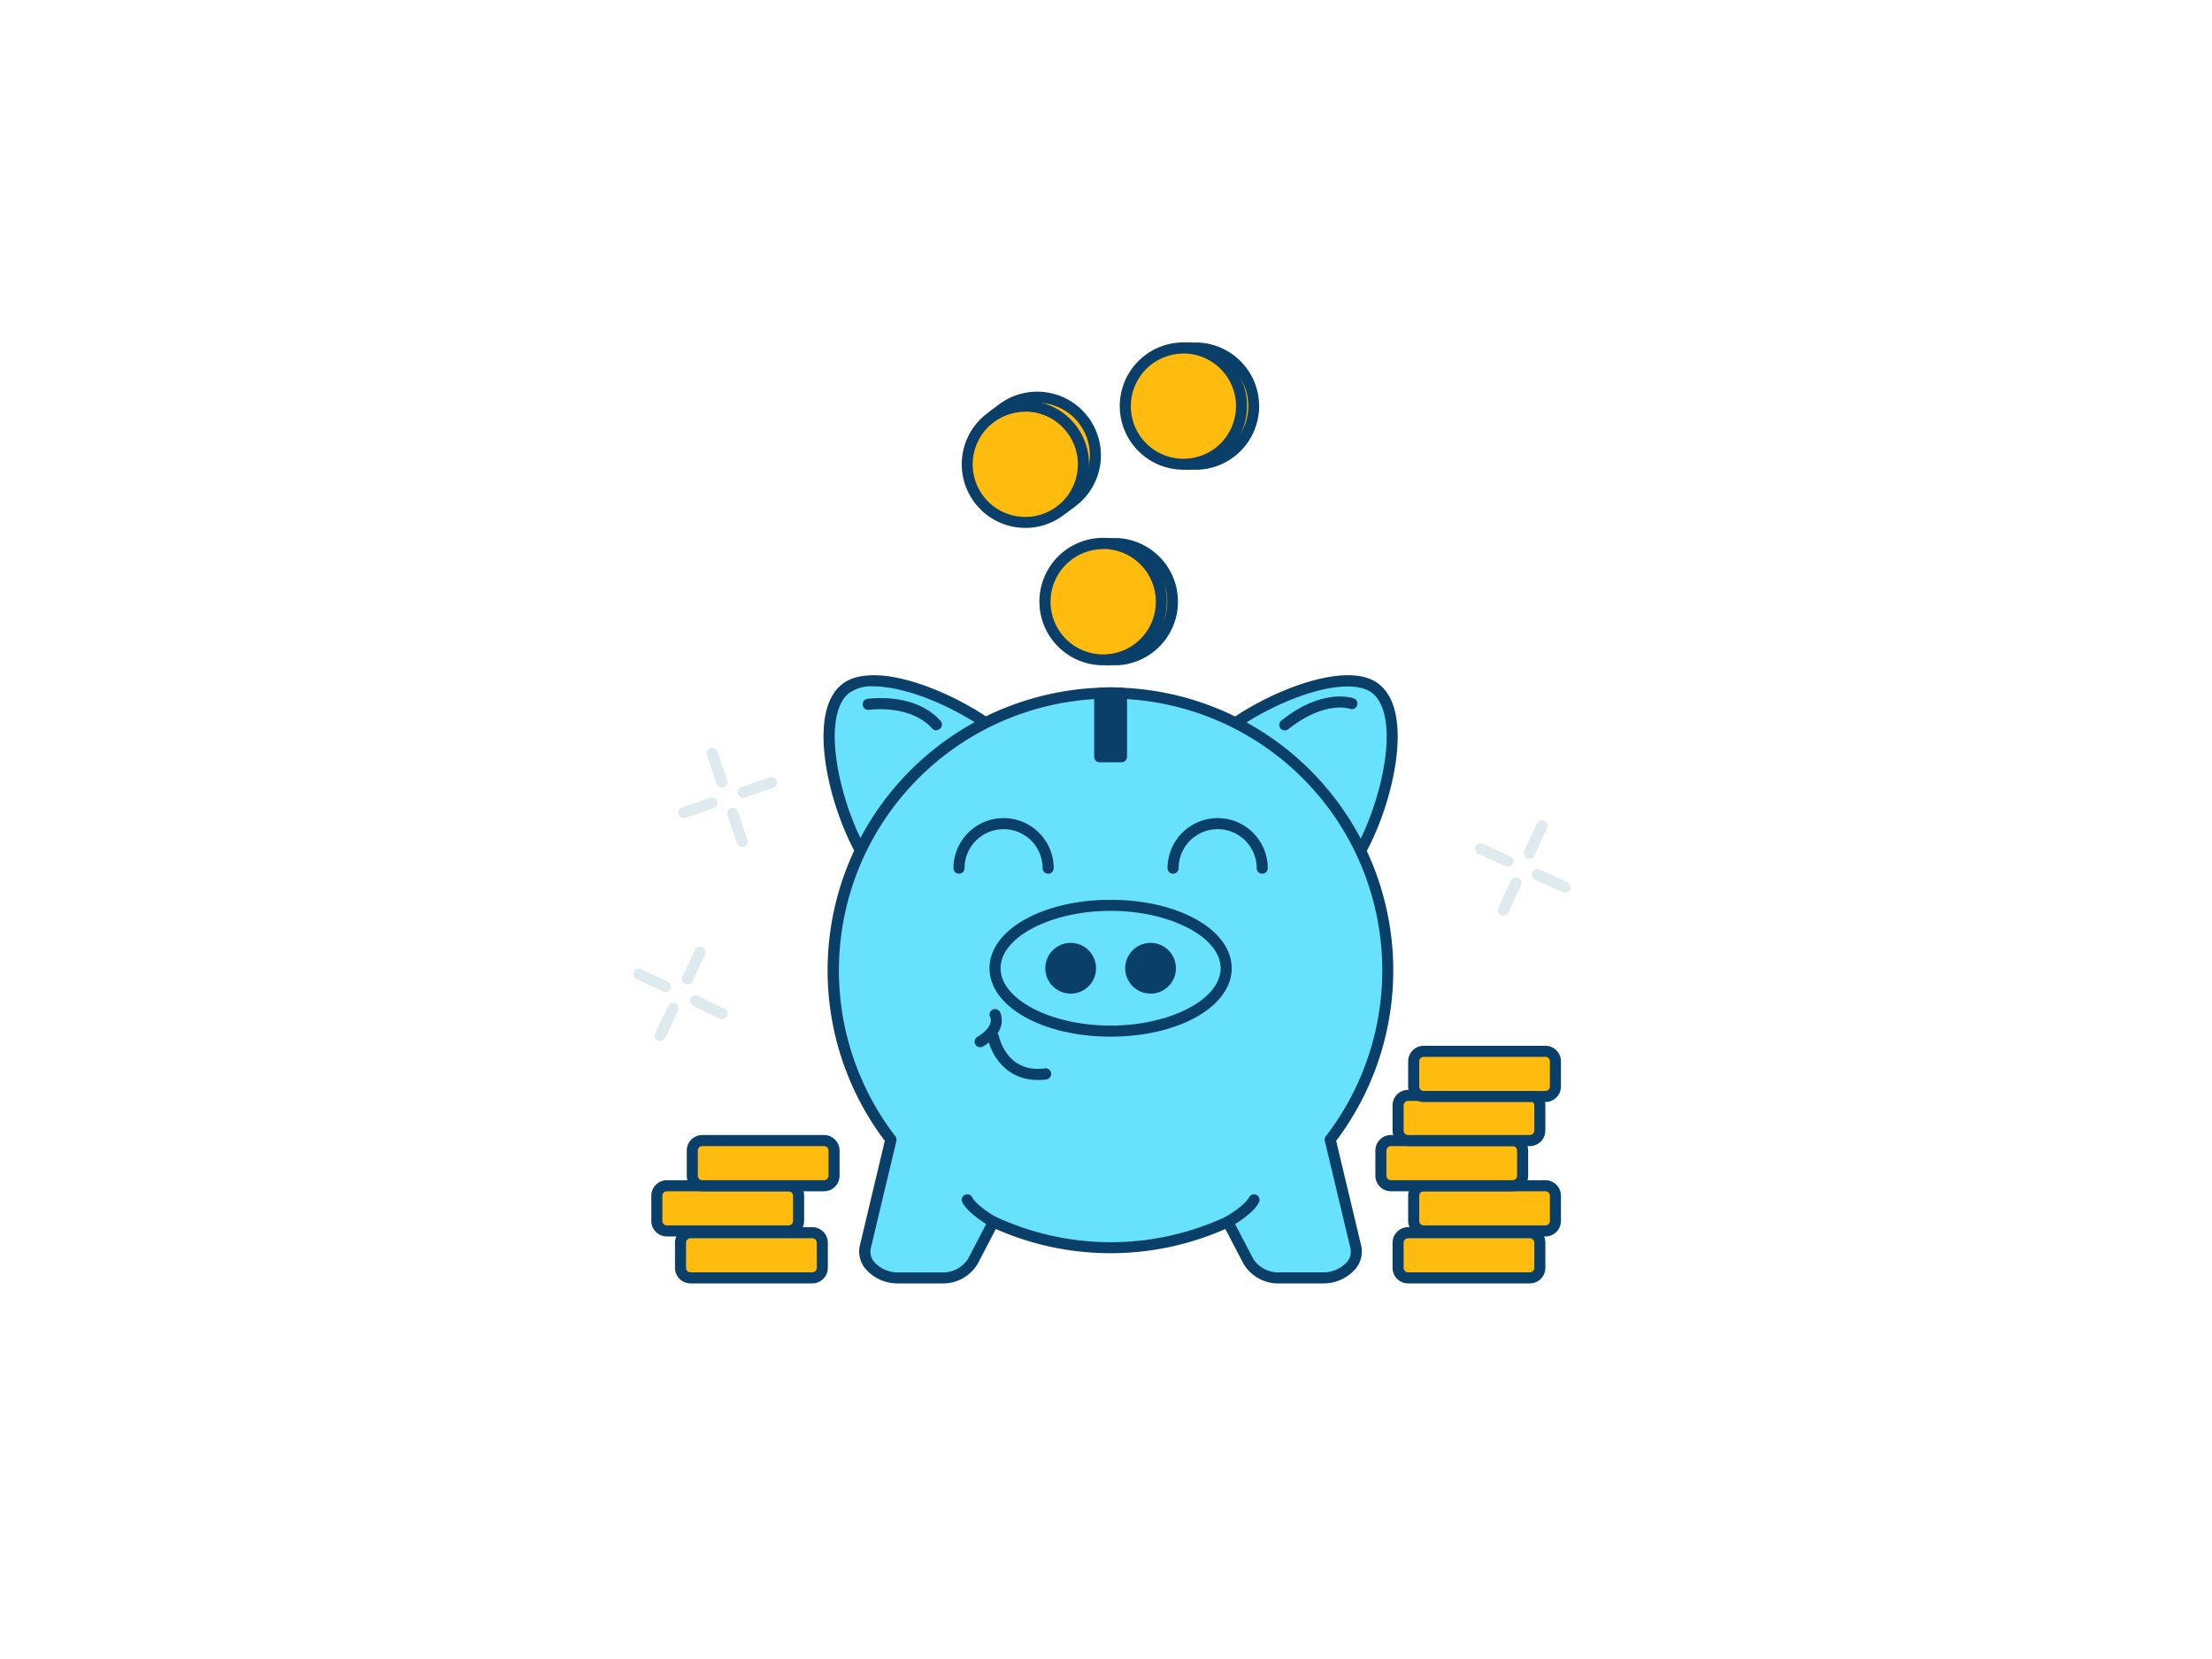 <svg xmlns="http://www.w3.org/2000/svg" viewBox="0 0 400 300"><g id="_555_piggy_bank_outline" data-name="#555_piggy_bank_outline"><path d="M184.79,136.7c5.42,7.63,5.75,21.19-1.88,26.61s-20.33.64-25.75-7-10.69-26.45-4.36-31.71S179.37,129.07,184.79,136.7Z" fill="#68e1fd"/><path d="M175.09,166.64a20.91,20.91,0,0,1-6.17-1,24.59,24.59,0,0,1-12.57-8.76c-2.89-4.08-5.55-10.8-6.76-17.13-.84-4.45-1.64-12.43,2.57-15.93,1.82-1.51,4.6-2,8.27-1.56,8.69,1.14,20.93,7.86,25.17,13.84h0a24.56,24.56,0,0,1,4.14,14.75c-.22,5.85-2.45,10.55-6.25,13.26A14.3,14.3,0,0,1,175.09,166.64ZM158,124.11a7,7,0,0,0-4.53,1.27c-2.5,2.07-3.18,7.18-1.88,14,1.14,6,3.72,12.55,6.42,16.35a22.54,22.54,0,0,0,11.52,8c5,1.53,9.54,1.08,12.83-1.25s5.21-6.5,5.41-11.7A22.54,22.54,0,0,0,184,137.28h0c-3.91-5.51-15.7-12-23.8-13A15.72,15.72,0,0,0,158,124.11Z" fill="#093f68"/><path d="M216.88,136.7c-5.42,7.63-5.75,21.19,1.88,26.61s20.32.64,25.74-7,10.7-26.45,4.37-31.71S222.29,129.07,216.88,136.7Z" fill="#68e1fd"/><path d="M226.57,166.64a14.27,14.27,0,0,1-8.39-2.51c-3.81-2.71-6-7.41-6.26-13.26a24.69,24.69,0,0,1,4.14-14.75h0c4.25-6,16.48-12.7,25.18-13.84,3.67-.48,6.45,0,8.27,1.56,4.2,3.5,3.41,11.48,2.56,15.93-1.21,6.33-3.86,13-6.75,17.13a24.67,24.67,0,0,1-12.57,8.76A21,21,0,0,1,226.57,166.64Zm-8.88-29.36a22.61,22.61,0,0,0-3.77,13.52c.2,5.2,2.13,9.36,5.42,11.7s7.84,2.78,12.83,1.25a22.58,22.58,0,0,0,11.52-8c2.69-3.8,5.28-10.37,6.42-16.35,1.3-6.83.62-11.94-1.88-14-1.35-1.13-3.68-1.51-6.74-1.11-8.09,1-19.88,7.5-23.8,13Z" fill="#093f68"/><path d="M245.2,225.47c.7,2.92-2.2,5.61-6,5.61h-7.7a6.34,6.34,0,0,1-5.7-3L222,220.93a50.26,50.26,0,0,1-42.4,0l-3.74,7.18a6.34,6.34,0,0,1-5.7,3h-7.7c-3.83,0-6.73-2.69-6-5.61l4.63-19.4a50.15,50.15,0,0,1,37.77-80.71c.65,0,1.31,0,2,0s1.32,0,2,0a50.15,50.15,0,0,1,37.77,80.71Z" fill="#68e1fd"/><path d="M239.17,232.08h-7.7a7.31,7.31,0,0,1-6.58-3.5l-3.31-6.34a51.34,51.34,0,0,1-41.5,0l-3.3,6.33a7.31,7.31,0,0,1-6.59,3.51h-7.7a7.61,7.61,0,0,1-6-2.66,4.82,4.82,0,0,1-1-4.18L160,206.3a51.14,51.14,0,0,1,38.82-81.94,33.86,33.86,0,0,1,4,0,51.16,51.16,0,0,1,38.8,81.94l4.52,18.94a4.85,4.85,0,0,1-1,4.18A7.63,7.63,0,0,1,239.17,232.08ZM222,219.93a1,1,0,0,1,.89.54l3.74,7.18a5.41,5.41,0,0,0,4.81,2.43h7.7a5.72,5.72,0,0,0,4.46-1.9,2.84,2.84,0,0,0,.6-2.47h0l-4.63-19.4a1,1,0,0,1,.18-.84,49.15,49.15,0,0,0-37-79.1,30.75,30.75,0,0,0-3.84,0,49.15,49.15,0,0,0-37,79.1,1,1,0,0,1,.19.84l-4.63,19.4a2.82,2.82,0,0,0,.6,2.48,5.71,5.71,0,0,0,4.45,1.9h7.7a5.42,5.42,0,0,0,4.82-2.43l3.74-7.18a1,1,0,0,1,1.31-.44,49.31,49.31,0,0,0,41.55,0A.92.92,0,0,1,222,219.93Z" fill="#093f68"/><ellipse cx="200.83" cy="175.09" rx="20.9" ry="11.38" fill="#68e1fd"/><path d="M200.83,187.46c-12.28,0-21.9-5.43-21.9-12.37s9.62-12.38,21.9-12.38,21.9,5.43,21.9,12.38S213.11,187.46,200.83,187.46Zm0-22.75c-10.78,0-19.9,4.75-19.9,10.38s9.12,10.37,19.9,10.37,19.9-4.75,19.9-10.37S211.62,164.71,200.83,164.71Z" fill="#093f68"/><path d="M179.58,221.93a1,1,0,0,1-.49-.13c-.41-.23-4-2.32-5.08-4.39a1,1,0,0,1,.45-1.34,1,1,0,0,1,1.34.44c.58,1.15,2.93,2.79,4.27,3.55a1,1,0,0,1,.38,1.36A1,1,0,0,1,179.58,221.93Z" fill="#093f68"/><path d="M222.09,221.93a1,1,0,0,1-.5-1.87c1.35-.76,3.7-2.4,4.28-3.55a1,1,0,0,1,1.34-.44,1,1,0,0,1,.45,1.34c-1,2.07-4.67,4.16-5.08,4.39A1,1,0,0,1,222.09,221.93Z" fill="#093f68"/><circle cx="193.61" cy="175.09" r="4.59" fill="#093f68"/><circle cx="208.06" cy="175.09" r="4.59" fill="#093f68"/><path d="M189.54,158a1,1,0,0,1-1-1,7.06,7.06,0,0,0-14.12,0,1,1,0,0,1-2,0,9.06,9.06,0,0,1,18.12,0A1,1,0,0,1,189.54,158Z" fill="#093f68"/><path d="M228.25,158a1,1,0,0,1-1-1,7.06,7.06,0,1,0-14.12,0,1,1,0,1,1-2,0,9.06,9.06,0,1,1,18.12,0A1,1,0,0,1,228.25,158Z" fill="#093f68"/><path d="M202.8,125.36v11.49h-3.94V125.36c.65,0,1.31,0,2,0S202.15,125.32,202.8,125.36Z" fill="#093f68"/><path d="M202.8,137.85h-3.94a1,1,0,0,1-1-1V125.36a1,1,0,0,1,.94-1,34.37,34.37,0,0,1,4.06,0,1,1,0,0,1,.94,1v11.49A1,1,0,0,1,202.8,137.85Zm-2.94-2h1.94v-9.53h-1.94Z" fill="#093f68"/><path d="M202.17,98.27h-1.92v21h1.92a10.52,10.52,0,0,0,0-21Z" fill="#ffbc0e"/><path d="M202.17,120.3h-1.92a1,1,0,0,1-1-1v-21a1,1,0,0,1,1-1h1.92a11.52,11.52,0,0,1,0,23Zm-.92-2h.92a9.52,9.52,0,0,0,0-19h-.92Z" fill="#093f68"/><circle cx="199.49" cy="108.78" r="10.51" fill="#ffbc0e"/><path d="M199.49,120.3A11.52,11.52,0,1,1,211,108.78,11.53,11.53,0,0,1,199.49,120.3Zm0-21a9.52,9.52,0,1,0,9.52,9.51A9.53,9.53,0,0,0,199.49,99.27Z" fill="#093f68"/><path d="M216.66,62.92h-1.93v21h1.93a10.51,10.51,0,0,0,0-21Z" fill="#ffbc0e"/><path d="M216.66,84.94h-1.93a1,1,0,0,1-1-1v-21a1,1,0,0,1,1-1h1.93a11.51,11.51,0,0,1,0,23Zm-.93-2h.93a9.51,9.51,0,0,0,0-19h-.93Z" fill="#093f68"/><circle cx="213.98" cy="73.43" r="10.51" fill="#ffbc0e"/><path d="M214,84.94a11.51,11.51,0,1,1,11.51-11.51A11.52,11.52,0,0,1,214,84.94Zm0-21a9.51,9.51,0,1,0,9.51,9.51A9.52,9.52,0,0,0,214,63.92Z" fill="#093f68"/><path d="M181.27,73.92l-1.54,1.15,12.59,16.84,1.54-1.15a10.51,10.51,0,0,0-12.59-16.84Z" fill="#ffbc0e"/><path d="M192.32,92.91a1,1,0,0,1-.8-.4L178.93,75.67a1,1,0,0,1,.2-1.4l1.54-1.15h0a11.51,11.51,0,1,1,13.79,18.44l-1.54,1.15A1,1,0,0,1,192.32,92.91ZM181.13,75.27l11.39,15.24.74-.55a9.51,9.51,0,0,0-11.39-15.24Z" fill="#093f68"/><circle cx="185.42" cy="83.94" r="10.51" fill="#ffbc0e"/><path d="M185.44,95.46a11.83,11.83,0,0,1-1.67-.12,11.51,11.51,0,1,1,10.87-18.29h0a11.52,11.52,0,0,1-2.33,16.11A11.38,11.38,0,0,1,185.44,95.46Zm0-21A9.51,9.51,0,1,0,193,78.25h0a9.43,9.43,0,0,0-6.26-3.72A9.15,9.15,0,0,0,185.4,74.43Z" fill="#093f68"/><path d="M169.34,132.08a1,1,0,0,1-.75-.33c-4-4.45-11.36-3.4-11.43-3.39a1,1,0,1,1-.3-2c.35,0,8.53-1.23,13.22,4a1,1,0,0,1-.74,1.66Z" fill="#093f68"/><path d="M232.33,132.08a1,1,0,0,1-.79-.38,1,1,0,0,1,.17-1.4c7.53-6,12.9-4.08,13.12-4a1,1,0,0,1-.68,1.88c-.21-.07-4.63-1.5-11.2,3.69A1,1,0,0,1,232.33,132.08Z" fill="#093f68"/><path d="M179.58,187.53s1.56,7.7,9.44,6.67" fill="#68e1fd"/><path d="M187.62,195.29c-5.88,0-8.46-4.81-9-7.56a1,1,0,0,1,2-.4h0c.06.28,1.47,6.77,8.33,5.87a1,1,0,0,1,.26,2A11.89,11.89,0,0,1,187.62,195.29Z" fill="#093f68"/><path d="M179.93,183.45s1.45,2.39-2.69,4.92" fill="#68e1fd"/><path d="M177.24,189.37a1,1,0,0,1-.85-.47,1,1,0,0,1,.33-1.38c3.16-1.94,2.38-3.51,2.34-3.58a1,1,0,0,1,.39-1.35,1,1,0,0,1,1.34.34s1.9,3.28-3,6.3A1,1,0,0,1,177.24,189.37Z" fill="#093f68"/><rect x="252.77" y="222.91" width="25.68" height="8.17" rx="1.82" fill="#ffbc0e"/><path d="M276.64,232.08h-22a2.81,2.81,0,0,1-2.82-2.81v-4.54a2.82,2.82,0,0,1,2.82-2.82h22a2.81,2.81,0,0,1,2.81,2.82v4.54A2.81,2.81,0,0,1,276.64,232.08Zm-22-8.17a.82.82,0,0,0-.82.82v4.54a.82.82,0,0,0,.82.81h22a.81.81,0,0,0,.81-.81v-4.54a.82.82,0,0,0-.81-.82Z" fill="#093f68"/><rect x="255.59" y="214.42" width="25.68" height="8.17" rx="1.82" fill="#ffbc0e"/><path d="M279.46,223.59h-22a2.82,2.82,0,0,1-2.82-2.82v-4.54a2.82,2.82,0,0,1,2.82-2.81h22a2.81,2.81,0,0,1,2.81,2.81v4.54A2.81,2.81,0,0,1,279.46,223.59Zm-22-8.17a.82.82,0,0,0-.82.81v4.54a.82.82,0,0,0,.82.82h22a.82.82,0,0,0,.81-.82v-4.54a.81.81,0,0,0-.81-.81Z" fill="#093f68"/><rect x="249.66" y="206.25" width="25.68" height="8.17" rx="1.82" fill="#ffbc0e"/><path d="M273.53,215.42h-22a2.82,2.82,0,0,1-2.82-2.82v-4.54a2.81,2.81,0,0,1,2.82-2.81h22a2.81,2.81,0,0,1,2.81,2.81v4.54A2.82,2.82,0,0,1,273.53,215.42Zm-22-8.17a.82.82,0,0,0-.82.81v4.54a.82.82,0,0,0,.82.82h22a.82.82,0,0,0,.81-.82v-4.54a.81.81,0,0,0-.81-.81Z" fill="#093f68"/><rect x="252.77" y="198.08" width="25.68" height="8.17" rx="1.82" fill="#ffbc0e"/><path d="M276.64,207.25h-22a2.82,2.82,0,0,1-2.82-2.82v-4.54a2.81,2.81,0,0,1,2.82-2.81h22a2.81,2.81,0,0,1,2.81,2.81v4.54A2.82,2.82,0,0,1,276.64,207.25Zm-22-8.17a.82.82,0,0,0-.82.81v4.54a.82.82,0,0,0,.82.82h22a.82.82,0,0,0,.81-.82v-4.54a.81.81,0,0,0-.81-.81Z" fill="#093f68"/><rect x="255.59" y="190.11" width="25.68" height="8.17" rx="1.82" fill="#ffbc0e"/><path d="M279.46,199.28h-22a2.82,2.82,0,0,1-2.82-2.81v-4.54a2.82,2.82,0,0,1,2.82-2.82h22a2.81,2.81,0,0,1,2.81,2.82v4.54A2.81,2.81,0,0,1,279.46,199.28Zm-22-8.17a.82.82,0,0,0-.82.82v4.54a.82.82,0,0,0,.82.81h22a.81.81,0,0,0,.81-.81v-4.54a.82.82,0,0,0-.81-.82Z" fill="#093f68"/><rect x="123.01" y="222.91" width="25.68" height="8.17" rx="1.82" fill="#ffbc0e"/><path d="M146.88,232.08h-22a2.82,2.82,0,0,1-2.82-2.81v-4.54a2.82,2.82,0,0,1,2.82-2.82h22a2.82,2.82,0,0,1,2.82,2.82v4.54A2.82,2.82,0,0,1,146.88,232.08Zm-22-8.17a.82.82,0,0,0-.82.82v4.54a.82.82,0,0,0,.82.81h22a.82.82,0,0,0,.82-.81v-4.54a.82.82,0,0,0-.82-.82Z" fill="#093f68"/><rect x="118.73" y="214.42" width="25.68" height="8.17" rx="1.82" fill="#ffbc0e"/><path d="M142.59,223.59h-22a2.81,2.81,0,0,1-2.81-2.82v-4.54a2.81,2.81,0,0,1,2.81-2.81h22a2.82,2.82,0,0,1,2.82,2.81v4.54A2.82,2.82,0,0,1,142.59,223.59Zm-22-8.17a.81.81,0,0,0-.81.81v4.54a.82.82,0,0,0,.81.82h22a.82.82,0,0,0,.82-.82v-4.54a.82.82,0,0,0-.82-.81Z" fill="#093f68"/><rect x="125.09" y="206.25" width="25.68" height="8.17" rx="1.82" fill="#ffbc0e"/><path d="M149,215.42h-22a2.82,2.82,0,0,1-2.81-2.82v-4.54a2.81,2.81,0,0,1,2.81-2.81h22a2.81,2.81,0,0,1,2.82,2.81v4.54A2.82,2.82,0,0,1,149,215.42Zm-22-8.17a.81.81,0,0,0-.81.81v4.54a.82.82,0,0,0,.81.82h22a.82.82,0,0,0,.82-.82v-4.54a.82.82,0,0,0-.82-.81Z" fill="#093f68"/><path d="M130.62,142.44a1,1,0,0,1-1-.67l-1.75-5.15a1,1,0,1,1,1.89-.64l1.75,5.14a1,1,0,0,1-.62,1.27A.93.93,0,0,1,130.62,142.44Z" fill="#dfeaef"/><path d="M134.27,153.17a1,1,0,0,1-1-.68l-1.75-5.14a1,1,0,0,1,1.89-.65l1.75,5.14a1,1,0,0,1-.62,1.27A1,1,0,0,1,134.27,153.17Z" fill="#dfeaef"/><path d="M134.36,144.28a1,1,0,0,1-.32-1.94l5.14-1.75a1,1,0,0,1,1.27.62,1,1,0,0,1-.63,1.27l-5.14,1.75A.93.93,0,0,1,134.36,144.28Z" fill="#dfeaef"/><path d="M123.63,147.93a1,1,0,0,1-.32-1.94l5.14-1.75a1,1,0,0,1,.65,1.89L124,147.88A1,1,0,0,1,123.63,147.93Z" fill="#dfeaef"/><path d="M124.29,178a.94.94,0,0,1-.43-.1,1,1,0,0,1-.47-1.33l2.35-4.9a1,1,0,0,1,1.8.86l-2.35,4.9A1,1,0,0,1,124.29,178Z" fill="#dfeaef"/><path d="M119.39,188.23a.94.94,0,0,1-.43-.1,1,1,0,0,1-.47-1.33l2.35-4.9a1,1,0,0,1,1.33-.47,1,1,0,0,1,.47,1.34l-2.35,4.89A1,1,0,0,1,119.39,188.23Z" fill="#dfeaef"/><path d="M130.57,184.3a.94.94,0,0,1-.43-.1l-4.9-2.35a1,1,0,0,1,.86-1.8l4.9,2.35a1,1,0,0,1-.43,1.9Z" fill="#dfeaef"/><path d="M120.36,179.4a1,1,0,0,1-.44-.1L115,177a1,1,0,0,1,.86-1.8l4.9,2.35a1,1,0,0,1-.43,1.9Z" fill="#dfeaef"/><path d="M276.56,155.28a1,1,0,0,1-.41-.09,1,1,0,0,1-.49-1.33l2.25-4.94a1,1,0,1,1,1.82.83l-2.25,4.94A1,1,0,0,1,276.56,155.28Z" fill="#dfeaef"/><path d="M271.87,165.58a.91.91,0,0,1-.42-.09,1,1,0,0,1-.49-1.32l2.25-4.94a1,1,0,1,1,1.82.83L272.78,165A1,1,0,0,1,271.87,165.58Z" fill="#dfeaef"/><path d="M283,161.44a.92.92,0,0,1-.42-.1l-4.94-2.25a1,1,0,0,1,.83-1.82l4.94,2.26a1,1,0,0,1,.5,1.32A1,1,0,0,1,283,161.44Z" fill="#dfeaef"/><path d="M272.66,156.74a1,1,0,0,1-.41-.09l-4.95-2.26a1,1,0,0,1,.83-1.82l4.95,2.26a1,1,0,0,1-.42,1.91Z" fill="#dfeaef"/></g></svg>